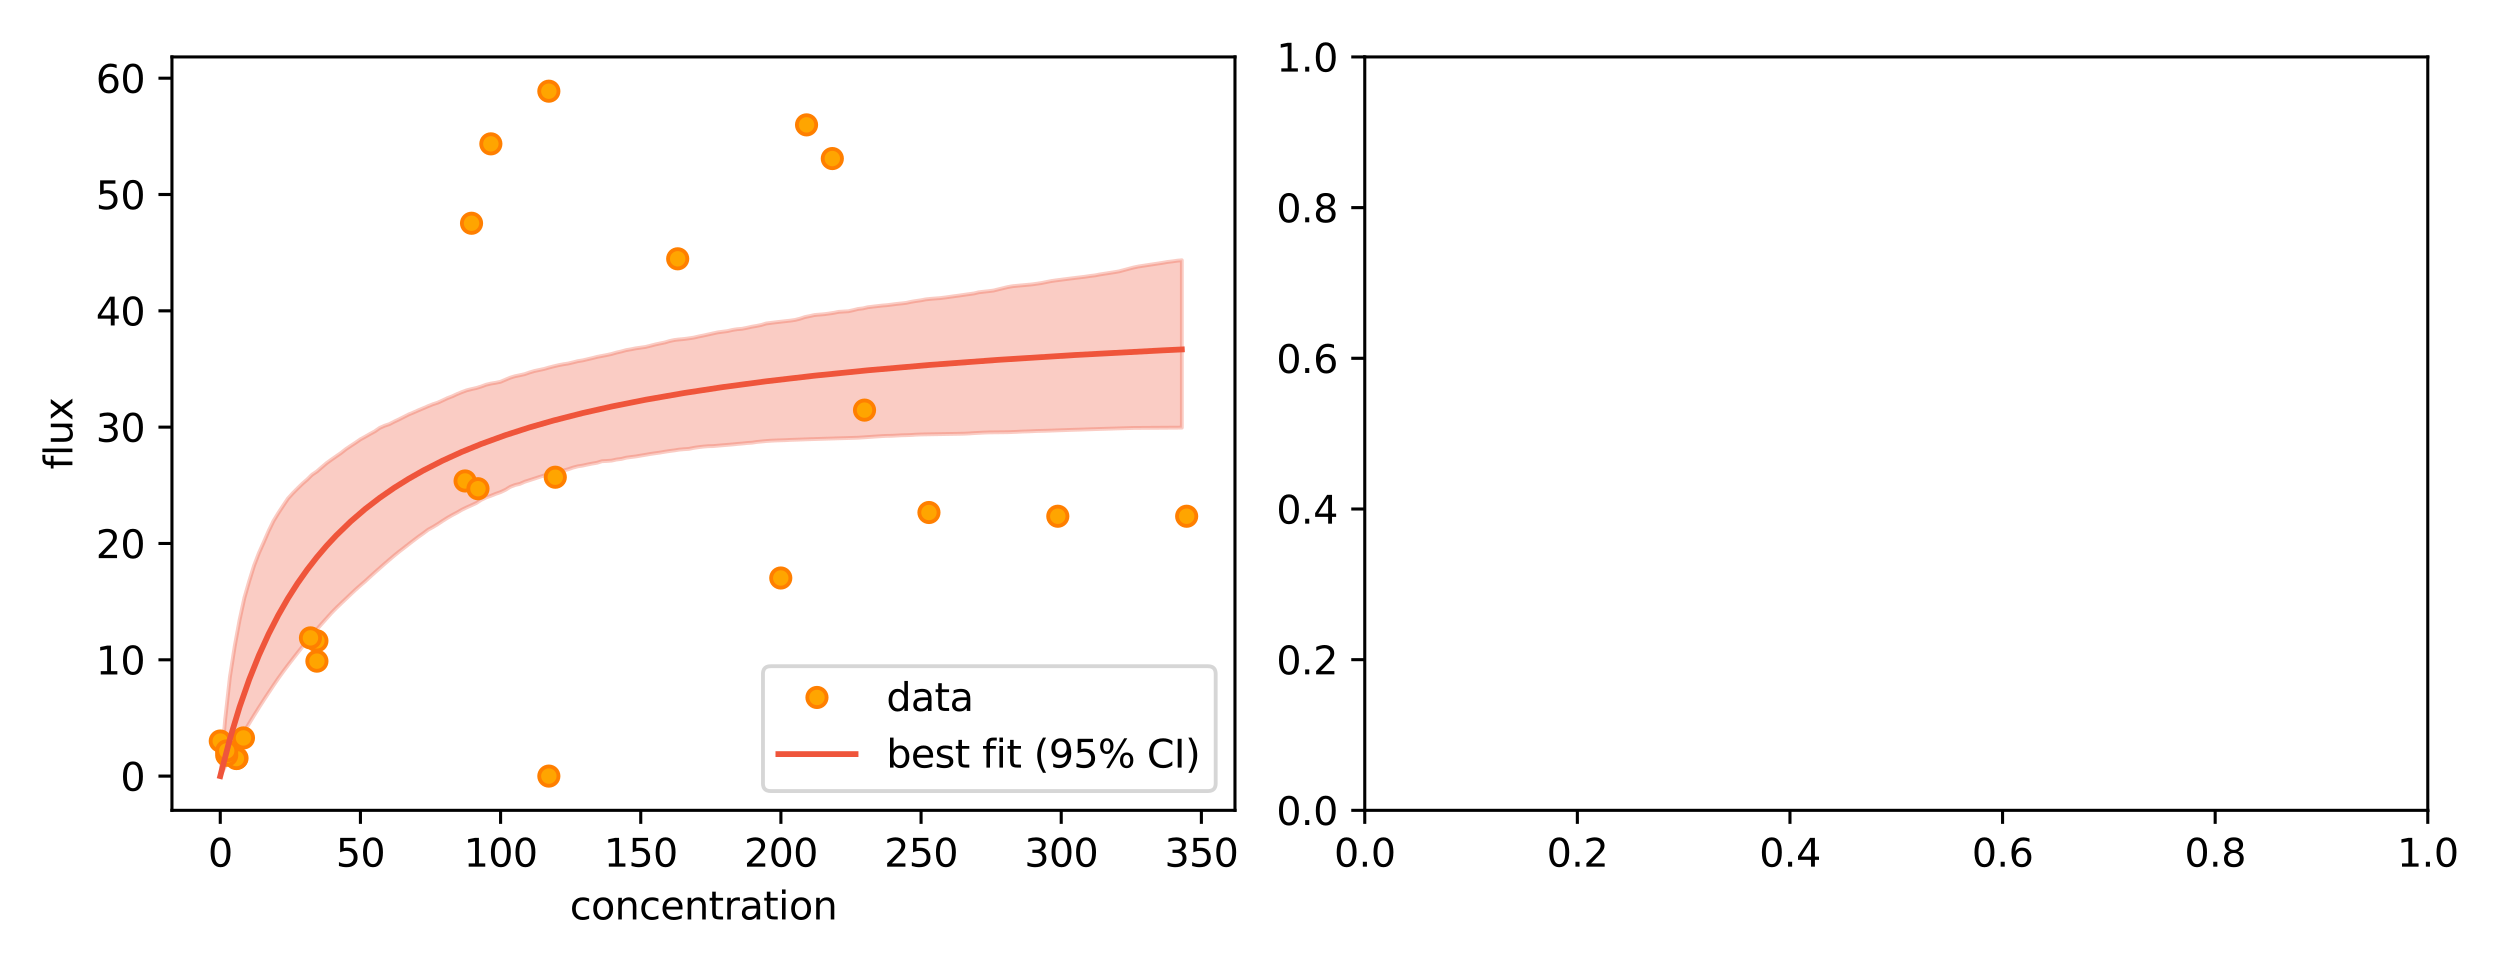 <?xml version="1.0" encoding="utf-8" standalone="no"?>
<!DOCTYPE svg PUBLIC "-//W3C//DTD SVG 1.1//EN"
  "http://www.w3.org/Graphics/SVG/1.1/DTD/svg11.dtd">
<svg xmlns:xlink="http://www.w3.org/1999/xlink" width="648pt" height="252pt" viewBox="0 0 648 252" xmlns="http://www.w3.org/2000/svg" version="1.1">
 <defs>
  <style type="text/css">*{stroke-linejoin: round; stroke-linecap: butt}</style>
 </defs>
 <g id="figure_1">
  <g id="patch_1">
   <path d="M 0 252 
L 648 252 
L 648 0 
L 0 0 
z
" style="fill: #ffffff"/>
  </g>
  <g id="axes_1">
   <g id="patch_2">
    <path d="M 44.57 210.04 
L 320.105 210.04 
L 320.105 14.76 
L 44.57 14.76 
z
" style="fill: #ffffff"/>
   </g>
   <g id="PolyCollection_1">
    <defs>
     <path id="m4a3290b4a7" d="M 57.094 -50.836 
L 57.094 -50.836 
L 58.347 -53.295 
L 59.599 -55.679 
L 60.852 -57.998 
L 62.104 -60.261 
L 63.356 -62.436 
L 64.609 -64.534 
L 65.861 -66.59 
L 67.114 -68.592 
L 68.366 -70.539 
L 69.619 -72.439 
L 70.871 -74.321 
L 72.124 -76.159 
L 73.376 -77.898 
L 74.628 -79.569 
L 75.881 -81.193 
L 77.133 -82.8 
L 78.386 -84.379 
L 79.638 -85.909 
L 80.891 -87.421 
L 82.143 -88.894 
L 83.395 -90.321 
L 84.648 -91.721 
L 85.9 -93.121 
L 87.153 -94.396 
L 88.405 -95.601 
L 89.658 -96.782 
L 90.91 -97.981 
L 92.162 -99.158 
L 93.415 -100.268 
L 94.667 -101.342 
L 95.92 -102.496 
L 97.172 -103.63 
L 98.425 -104.736 
L 99.677 -105.838 
L 100.929 -106.92 
L 102.182 -107.981 
L 103.434 -109.002 
L 104.687 -109.961 
L 105.939 -110.946 
L 107.192 -111.912 
L 108.444 -112.865 
L 109.696 -113.742 
L 110.949 -114.694 
L 112.201 -115.381 
L 113.454 -116.146 
L 114.706 -116.968 
L 115.959 -117.764 
L 117.211 -118.486 
L 118.463 -119.142 
L 119.716 -119.875 
L 120.968 -120.48 
L 122.221 -121.042 
L 123.473 -121.624 
L 124.726 -122.45 
L 125.978 -123.05 
L 127.231 -123.491 
L 128.483 -123.998 
L 129.735 -124.435 
L 130.988 -125.025 
L 132.24 -125.8 
L 133.493 -126.286 
L 134.745 -126.58 
L 135.998 -127.131 
L 137.25 -127.53 
L 138.502 -127.937 
L 139.755 -128.353 
L 141.007 -128.749 
L 142.26 -129.086 
L 143.512 -129.386 
L 144.765 -129.75 
L 146.017 -130.038 
L 147.269 -130.361 
L 148.522 -130.797 
L 149.774 -131.128 
L 151.027 -131.318 
L 152.279 -131.598 
L 153.532 -131.843 
L 154.784 -132.06 
L 156.036 -132.458 
L 157.289 -132.517 
L 158.541 -132.613 
L 159.794 -132.89 
L 161.046 -133.044 
L 162.299 -133.363 
L 163.551 -133.535 
L 164.803 -133.69 
L 166.056 -133.904 
L 167.308 -134.111 
L 168.561 -134.333 
L 169.813 -134.516 
L 171.066 -134.688 
L 172.318 -134.907 
L 173.57 -135.1 
L 174.823 -135.262 
L 176.075 -135.465 
L 177.328 -135.57 
L 178.58 -135.652 
L 179.833 -135.913 
L 181.085 -136.098 
L 182.338 -136.245 
L 183.59 -136.347 
L 184.842 -136.374 
L 186.095 -136.484 
L 187.347 -136.593 
L 188.6 -136.693 
L 189.852 -136.801 
L 191.105 -136.927 
L 192.357 -137.034 
L 193.609 -137.168 
L 194.862 -137.249 
L 196.114 -137.438 
L 197.367 -137.564 
L 198.619 -137.685 
L 199.872 -137.771 
L 201.124 -137.83 
L 202.376 -137.87 
L 203.629 -137.911 
L 204.881 -137.978 
L 206.134 -138.021 
L 207.386 -138.065 
L 208.639 -138.112 
L 209.891 -138.16 
L 211.143 -138.194 
L 212.396 -138.234 
L 213.648 -138.274 
L 214.901 -138.313 
L 216.153 -138.352 
L 217.406 -138.39 
L 218.658 -138.427 
L 219.91 -138.464 
L 221.163 -138.502 
L 222.415 -138.542 
L 223.668 -138.628 
L 224.92 -138.712 
L 226.173 -138.797 
L 227.425 -138.881 
L 228.677 -138.965 
L 229.93 -139.018 
L 231.182 -139.037 
L 232.435 -139.106 
L 233.687 -139.173 
L 234.94 -139.205 
L 236.192 -139.248 
L 237.445 -139.337 
L 238.697 -139.382 
L 239.949 -139.406 
L 241.202 -139.429 
L 242.454 -139.452 
L 243.707 -139.474 
L 244.959 -139.496 
L 246.212 -139.518 
L 247.464 -139.54 
L 248.716 -139.561 
L 249.969 -139.589 
L 251.221 -139.653 
L 252.474 -139.739 
L 253.726 -139.802 
L 254.979 -139.873 
L 256.231 -139.915 
L 257.483 -139.93 
L 258.736 -139.945 
L 259.988 -139.961 
L 261.241 -139.976 
L 262.493 -140.023 
L 263.746 -140.073 
L 264.998 -140.146 
L 266.25 -140.176 
L 267.503 -140.23 
L 268.755 -140.29 
L 270.008 -140.315 
L 271.26 -140.35 
L 272.513 -140.393 
L 273.765 -140.438 
L 275.017 -140.482 
L 276.27 -140.525 
L 277.522 -140.568 
L 278.775 -140.61 
L 280.027 -140.644 
L 281.28 -140.688 
L 282.532 -140.731 
L 283.784 -140.772 
L 285.037 -140.811 
L 286.289 -140.85 
L 287.542 -140.888 
L 288.794 -140.926 
L 290.047 -140.964 
L 291.299 -141.001 
L 292.551 -141.038 
L 293.804 -141.073 
L 295.056 -141.083 
L 296.309 -141.092 
L 297.561 -141.101 
L 298.814 -141.11 
L 300.066 -141.119 
L 301.319 -141.128 
L 302.571 -141.137 
L 303.823 -141.146 
L 305.076 -141.155 
L 306.328 -141.163 
L 306.328 -184.539 
L 306.328 -184.539 
L 305.076 -184.423 
L 303.823 -184.24 
L 302.571 -184.092 
L 301.319 -183.87 
L 300.066 -183.682 
L 298.814 -183.494 
L 297.561 -183.304 
L 296.309 -183.112 
L 295.056 -182.916 
L 293.804 -182.655 
L 292.551 -182.325 
L 291.299 -181.992 
L 290.047 -181.655 
L 288.794 -181.443 
L 287.542 -181.249 
L 286.289 -181.053 
L 285.037 -180.855 
L 283.784 -180.613 
L 282.532 -180.464 
L 281.28 -180.271 
L 280.027 -180.122 
L 278.775 -179.971 
L 277.522 -179.815 
L 276.27 -179.655 
L 275.017 -179.494 
L 273.765 -179.332 
L 272.513 -179.155 
L 271.26 -178.904 
L 270.008 -178.647 
L 268.755 -178.462 
L 267.503 -178.284 
L 266.25 -178.17 
L 264.998 -178.054 
L 263.746 -177.937 
L 262.493 -177.818 
L 261.241 -177.597 
L 259.988 -177.296 
L 258.736 -176.991 
L 257.483 -176.683 
L 256.231 -176.528 
L 254.979 -176.388 
L 253.726 -176.243 
L 252.474 -175.942 
L 251.221 -175.768 
L 249.969 -175.592 
L 248.716 -175.405 
L 247.464 -175.242 
L 246.212 -175.062 
L 244.959 -174.887 
L 243.707 -174.733 
L 242.454 -174.638 
L 241.202 -174.537 
L 239.949 -174.401 
L 238.697 -174.16 
L 237.445 -173.984 
L 236.192 -173.775 
L 234.94 -173.5 
L 233.687 -173.351 
L 232.435 -173.223 
L 231.182 -173.059 
L 229.93 -172.903 
L 228.677 -172.8 
L 227.425 -172.656 
L 226.173 -172.51 
L 224.92 -172.359 
L 223.668 -172.065 
L 222.415 -171.918 
L 221.163 -171.605 
L 219.91 -171.325 
L 218.658 -171.25 
L 217.406 -171.173 
L 216.153 -170.921 
L 214.901 -170.73 
L 213.648 -170.562 
L 212.396 -170.454 
L 211.143 -170.348 
L 209.891 -170.07 
L 208.639 -169.816 
L 207.386 -169.398 
L 206.134 -169.083 
L 204.881 -168.896 
L 203.629 -168.758 
L 202.376 -168.615 
L 201.124 -168.468 
L 199.872 -168.315 
L 198.619 -168.16 
L 197.367 -167.778 
L 196.114 -167.523 
L 194.862 -167.308 
L 193.609 -167.03 
L 192.357 -166.778 
L 191.105 -166.676 
L 189.852 -166.482 
L 188.6 -166.188 
L 187.347 -166.02 
L 186.095 -165.854 
L 184.842 -165.588 
L 183.59 -165.31 
L 182.338 -165.033 
L 181.085 -164.781 
L 179.833 -164.49 
L 178.58 -164.3 
L 177.328 -164.133 
L 176.075 -164.019 
L 174.823 -163.871 
L 173.57 -163.605 
L 172.318 -163.231 
L 171.066 -162.974 
L 169.813 -162.705 
L 168.561 -162.376 
L 167.308 -162.069 
L 166.056 -161.89 
L 164.803 -161.711 
L 163.551 -161.458 
L 162.299 -161.25 
L 161.046 -160.902 
L 159.794 -160.614 
L 158.541 -160.255 
L 157.289 -159.981 
L 156.036 -159.739 
L 154.784 -159.498 
L 153.532 -159.177 
L 152.279 -158.883 
L 151.027 -158.589 
L 149.774 -158.387 
L 148.522 -158.068 
L 147.269 -157.777 
L 146.017 -157.583 
L 144.765 -157.339 
L 143.512 -157.044 
L 142.26 -156.725 
L 141.007 -156.362 
L 139.755 -156.098 
L 138.502 -155.828 
L 137.25 -155.456 
L 135.998 -155.02 
L 134.745 -154.739 
L 133.493 -154.484 
L 132.24 -154.099 
L 130.988 -153.576 
L 129.735 -153.041 
L 128.483 -152.779 
L 127.231 -152.577 
L 125.978 -152.275 
L 124.726 -151.808 
L 123.473 -151.427 
L 122.221 -151.146 
L 120.968 -150.83 
L 119.716 -150.37 
L 118.463 -149.851 
L 117.211 -149.272 
L 115.959 -148.791 
L 114.706 -148.2 
L 113.454 -147.628 
L 112.201 -147.219 
L 110.949 -146.714 
L 109.696 -146.176 
L 108.444 -145.651 
L 107.192 -145.094 
L 105.939 -144.58 
L 104.687 -143.939 
L 103.434 -143.307 
L 102.182 -142.715 
L 100.929 -142.066 
L 99.677 -141.647 
L 98.425 -141.09 
L 97.172 -140.209 
L 95.92 -139.528 
L 94.667 -138.812 
L 93.415 -138.121 
L 92.162 -137.255 
L 90.91 -136.437 
L 89.658 -135.595 
L 88.405 -134.601 
L 87.153 -133.734 
L 85.9 -132.862 
L 84.648 -131.962 
L 83.395 -130.891 
L 82.143 -129.802 
L 80.891 -128.963 
L 79.638 -127.724 
L 78.386 -126.641 
L 77.133 -125.412 
L 75.881 -124.154 
L 74.628 -122.768 
L 73.376 -120.897 
L 72.124 -118.991 
L 70.871 -116.933 
L 69.619 -114.352 
L 68.366 -111.453 
L 67.114 -108.668 
L 65.861 -105.413 
L 64.609 -101.41 
L 63.356 -97.073 
L 62.104 -91.329 
L 60.852 -84.57 
L 59.599 -76.565 
L 58.347 -65.39 
L 57.094 -50.836 
z
" style="stroke: #ef553b; stroke-opacity: 0.3"/>
    </defs>
    <g clip-path="url(#p25cd88b32d)">
     <use xlink:href="#m4a3290b4a7" x="0" y="252" style="fill: #ef553b; fill-opacity: 0.3; stroke: #ef553b; stroke-opacity: 0.3"/>
    </g>
   </g>
   <g id="matplotlib.axis_1">
    <g id="xtick_1">
     <g id="line2d_1">
      <defs>
       <path id="mc9b5060222" d="M 0 0 
L 0 3.5 
" style="stroke: #000000; stroke-width: 0.8"/>
      </defs>
      <g>
       <use xlink:href="#mc9b5060222" x="57.094" y="210.04" style="stroke: #000000; stroke-width: 0.8"/>
      </g>
     </g>
     <g id="text_1">
      <!-- 0 -->
      <g transform="translate(53.913 224.638) scale(0.1 -0.1)">
       <defs>
        <path id="DejaVuSans-30" d="M 2034 4250 
Q 1547 4250 1301 3770 
Q 1056 3291 1056 2328 
Q 1056 1369 1301 889 
Q 1547 409 2034 409 
Q 2525 409 2770 889 
Q 3016 1369 3016 2328 
Q 3016 3291 2770 3770 
Q 2525 4250 2034 4250 
z
M 2034 4750 
Q 2819 4750 3233 4129 
Q 3647 3509 3647 2328 
Q 3647 1150 3233 529 
Q 2819 -91 2034 -91 
Q 1250 -91 836 529 
Q 422 1150 422 2328 
Q 422 3509 836 4129 
Q 1250 4750 2034 4750 
z
" transform="scale(0.016)"/>
       </defs>
       <use xlink:href="#DejaVuSans-30"/>
      </g>
     </g>
    </g>
    <g id="xtick_2">
     <g id="line2d_2">
      <g>
       <use xlink:href="#mc9b5060222" x="93.424" y="210.04" style="stroke: #000000; stroke-width: 0.8"/>
      </g>
     </g>
     <g id="text_2">
      <!-- 50 -->
      <g transform="translate(87.061 224.638) scale(0.1 -0.1)">
       <defs>
        <path id="DejaVuSans-35" d="M 691 4666 
L 3169 4666 
L 3169 4134 
L 1269 4134 
L 1269 2991 
Q 1406 3038 1543 3061 
Q 1681 3084 1819 3084 
Q 2600 3084 3056 2656 
Q 3513 2228 3513 1497 
Q 3513 744 3044 326 
Q 2575 -91 1722 -91 
Q 1428 -91 1123 -41 
Q 819 9 494 109 
L 494 744 
Q 775 591 1075 516 
Q 1375 441 1709 441 
Q 2250 441 2565 725 
Q 2881 1009 2881 1497 
Q 2881 1984 2565 2268 
Q 2250 2553 1709 2553 
Q 1456 2553 1204 2497 
Q 953 2441 691 2322 
L 691 4666 
z
" transform="scale(0.016)"/>
       </defs>
       <use xlink:href="#DejaVuSans-35"/>
       <use xlink:href="#DejaVuSans-30" x="63.623"/>
      </g>
     </g>
    </g>
    <g id="xtick_3">
     <g id="line2d_3">
      <g>
       <use xlink:href="#mc9b5060222" x="129.753" y="210.04" style="stroke: #000000; stroke-width: 0.8"/>
      </g>
     </g>
     <g id="text_3">
      <!-- 100 -->
      <g transform="translate(120.209 224.638) scale(0.1 -0.1)">
       <defs>
        <path id="DejaVuSans-31" d="M 794 531 
L 1825 531 
L 1825 4091 
L 703 3866 
L 703 4441 
L 1819 4666 
L 2450 4666 
L 2450 531 
L 3481 531 
L 3481 0 
L 794 0 
L 794 531 
z
" transform="scale(0.016)"/>
       </defs>
       <use xlink:href="#DejaVuSans-31"/>
       <use xlink:href="#DejaVuSans-30" x="63.623"/>
       <use xlink:href="#DejaVuSans-30" x="127.246"/>
      </g>
     </g>
    </g>
    <g id="xtick_4">
     <g id="line2d_4">
      <g>
       <use xlink:href="#mc9b5060222" x="166.082" y="210.04" style="stroke: #000000; stroke-width: 0.8"/>
      </g>
     </g>
     <g id="text_4">
      <!-- 150 -->
      <g transform="translate(156.538 224.638) scale(0.1 -0.1)">
       <use xlink:href="#DejaVuSans-31"/>
       <use xlink:href="#DejaVuSans-35" x="63.623"/>
       <use xlink:href="#DejaVuSans-30" x="127.246"/>
      </g>
     </g>
    </g>
    <g id="xtick_5">
     <g id="line2d_5">
      <g>
       <use xlink:href="#mc9b5060222" x="202.411" y="210.04" style="stroke: #000000; stroke-width: 0.8"/>
      </g>
     </g>
     <g id="text_5">
      <!-- 200 -->
      <g transform="translate(192.868 224.638) scale(0.1 -0.1)">
       <defs>
        <path id="DejaVuSans-32" d="M 1228 531 
L 3431 531 
L 3431 0 
L 469 0 
L 469 531 
Q 828 903 1448 1529 
Q 2069 2156 2228 2338 
Q 2531 2678 2651 2914 
Q 2772 3150 2772 3378 
Q 2772 3750 2511 3984 
Q 2250 4219 1831 4219 
Q 1534 4219 1204 4116 
Q 875 4013 500 3803 
L 500 4441 
Q 881 4594 1212 4672 
Q 1544 4750 1819 4750 
Q 2544 4750 2975 4387 
Q 3406 4025 3406 3419 
Q 3406 3131 3298 2873 
Q 3191 2616 2906 2266 
Q 2828 2175 2409 1742 
Q 1991 1309 1228 531 
z
" transform="scale(0.016)"/>
       </defs>
       <use xlink:href="#DejaVuSans-32"/>
       <use xlink:href="#DejaVuSans-30" x="63.623"/>
       <use xlink:href="#DejaVuSans-30" x="127.246"/>
      </g>
     </g>
    </g>
    <g id="xtick_6">
     <g id="line2d_6">
      <g>
       <use xlink:href="#mc9b5060222" x="238.741" y="210.04" style="stroke: #000000; stroke-width: 0.8"/>
      </g>
     </g>
     <g id="text_6">
      <!-- 250 -->
      <g transform="translate(229.197 224.638) scale(0.1 -0.1)">
       <use xlink:href="#DejaVuSans-32"/>
       <use xlink:href="#DejaVuSans-35" x="63.623"/>
       <use xlink:href="#DejaVuSans-30" x="127.246"/>
      </g>
     </g>
    </g>
    <g id="xtick_7">
     <g id="line2d_7">
      <g>
       <use xlink:href="#mc9b5060222" x="275.07" y="210.04" style="stroke: #000000; stroke-width: 0.8"/>
      </g>
     </g>
     <g id="text_7">
      <!-- 300 -->
      <g transform="translate(265.526 224.638) scale(0.1 -0.1)">
       <defs>
        <path id="DejaVuSans-33" d="M 2597 2516 
Q 3050 2419 3304 2112 
Q 3559 1806 3559 1356 
Q 3559 666 3084 287 
Q 2609 -91 1734 -91 
Q 1441 -91 1130 -33 
Q 819 25 488 141 
L 488 750 
Q 750 597 1062 519 
Q 1375 441 1716 441 
Q 2309 441 2620 675 
Q 2931 909 2931 1356 
Q 2931 1769 2642 2001 
Q 2353 2234 1838 2234 
L 1294 2234 
L 1294 2753 
L 1863 2753 
Q 2328 2753 2575 2939 
Q 2822 3125 2822 3475 
Q 2822 3834 2567 4026 
Q 2313 4219 1838 4219 
Q 1578 4219 1281 4162 
Q 984 4106 628 3988 
L 628 4550 
Q 988 4650 1302 4700 
Q 1616 4750 1894 4750 
Q 2613 4750 3031 4423 
Q 3450 4097 3450 3541 
Q 3450 3153 3228 2886 
Q 3006 2619 2597 2516 
z
" transform="scale(0.016)"/>
       </defs>
       <use xlink:href="#DejaVuSans-33"/>
       <use xlink:href="#DejaVuSans-30" x="63.623"/>
       <use xlink:href="#DejaVuSans-30" x="127.246"/>
      </g>
     </g>
    </g>
    <g id="xtick_8">
     <g id="line2d_8">
      <g>
       <use xlink:href="#mc9b5060222" x="311.399" y="210.04" style="stroke: #000000; stroke-width: 0.8"/>
      </g>
     </g>
     <g id="text_8">
      <!-- 350 -->
      <g transform="translate(301.855 224.638) scale(0.1 -0.1)">
       <use xlink:href="#DejaVuSans-33"/>
       <use xlink:href="#DejaVuSans-35" x="63.623"/>
       <use xlink:href="#DejaVuSans-30" x="127.246"/>
      </g>
     </g>
    </g>
    <g id="text_9">
     <!-- concentration -->
     <g transform="translate(147.709 238.317) scale(0.1 -0.1)">
      <defs>
       <path id="DejaVuSans-63" d="M 3122 3366 
L 3122 2828 
Q 2878 2963 2633 3030 
Q 2388 3097 2138 3097 
Q 1578 3097 1268 2742 
Q 959 2388 959 1747 
Q 959 1106 1268 751 
Q 1578 397 2138 397 
Q 2388 397 2633 464 
Q 2878 531 3122 666 
L 3122 134 
Q 2881 22 2623 -34 
Q 2366 -91 2075 -91 
Q 1284 -91 818 406 
Q 353 903 353 1747 
Q 353 2603 823 3093 
Q 1294 3584 2113 3584 
Q 2378 3584 2631 3529 
Q 2884 3475 3122 3366 
z
" transform="scale(0.016)"/>
       <path id="DejaVuSans-6f" d="M 1959 3097 
Q 1497 3097 1228 2736 
Q 959 2375 959 1747 
Q 959 1119 1226 758 
Q 1494 397 1959 397 
Q 2419 397 2687 759 
Q 2956 1122 2956 1747 
Q 2956 2369 2687 2733 
Q 2419 3097 1959 3097 
z
M 1959 3584 
Q 2709 3584 3137 3096 
Q 3566 2609 3566 1747 
Q 3566 888 3137 398 
Q 2709 -91 1959 -91 
Q 1206 -91 779 398 
Q 353 888 353 1747 
Q 353 2609 779 3096 
Q 1206 3584 1959 3584 
z
" transform="scale(0.016)"/>
       <path id="DejaVuSans-6e" d="M 3513 2113 
L 3513 0 
L 2938 0 
L 2938 2094 
Q 2938 2591 2744 2837 
Q 2550 3084 2163 3084 
Q 1697 3084 1428 2787 
Q 1159 2491 1159 1978 
L 1159 0 
L 581 0 
L 581 3500 
L 1159 3500 
L 1159 2956 
Q 1366 3272 1645 3428 
Q 1925 3584 2291 3584 
Q 2894 3584 3203 3211 
Q 3513 2838 3513 2113 
z
" transform="scale(0.016)"/>
       <path id="DejaVuSans-65" d="M 3597 1894 
L 3597 1613 
L 953 1613 
Q 991 1019 1311 708 
Q 1631 397 2203 397 
Q 2534 397 2845 478 
Q 3156 559 3463 722 
L 3463 178 
Q 3153 47 2828 -22 
Q 2503 -91 2169 -91 
Q 1331 -91 842 396 
Q 353 884 353 1716 
Q 353 2575 817 3079 
Q 1281 3584 2069 3584 
Q 2775 3584 3186 3129 
Q 3597 2675 3597 1894 
z
M 3022 2063 
Q 3016 2534 2758 2815 
Q 2500 3097 2075 3097 
Q 1594 3097 1305 2825 
Q 1016 2553 972 2059 
L 3022 2063 
z
" transform="scale(0.016)"/>
       <path id="DejaVuSans-74" d="M 1172 4494 
L 1172 3500 
L 2356 3500 
L 2356 3053 
L 1172 3053 
L 1172 1153 
Q 1172 725 1289 603 
Q 1406 481 1766 481 
L 2356 481 
L 2356 0 
L 1766 0 
Q 1100 0 847 248 
Q 594 497 594 1153 
L 594 3053 
L 172 3053 
L 172 3500 
L 594 3500 
L 594 4494 
L 1172 4494 
z
" transform="scale(0.016)"/>
       <path id="DejaVuSans-72" d="M 2631 2963 
Q 2534 3019 2420 3045 
Q 2306 3072 2169 3072 
Q 1681 3072 1420 2755 
Q 1159 2438 1159 1844 
L 1159 0 
L 581 0 
L 581 3500 
L 1159 3500 
L 1159 2956 
Q 1341 3275 1631 3429 
Q 1922 3584 2338 3584 
Q 2397 3584 2469 3576 
Q 2541 3569 2628 3553 
L 2631 2963 
z
" transform="scale(0.016)"/>
       <path id="DejaVuSans-61" d="M 2194 1759 
Q 1497 1759 1228 1600 
Q 959 1441 959 1056 
Q 959 750 1161 570 
Q 1363 391 1709 391 
Q 2188 391 2477 730 
Q 2766 1069 2766 1631 
L 2766 1759 
L 2194 1759 
z
M 3341 1997 
L 3341 0 
L 2766 0 
L 2766 531 
Q 2569 213 2275 61 
Q 1981 -91 1556 -91 
Q 1019 -91 701 211 
Q 384 513 384 1019 
Q 384 1609 779 1909 
Q 1175 2209 1959 2209 
L 2766 2209 
L 2766 2266 
Q 2766 2663 2505 2880 
Q 2244 3097 1772 3097 
Q 1472 3097 1187 3025 
Q 903 2953 641 2809 
L 641 3341 
Q 956 3463 1253 3523 
Q 1550 3584 1831 3584 
Q 2591 3584 2966 3190 
Q 3341 2797 3341 1997 
z
" transform="scale(0.016)"/>
       <path id="DejaVuSans-69" d="M 603 3500 
L 1178 3500 
L 1178 0 
L 603 0 
L 603 3500 
z
M 603 4863 
L 1178 4863 
L 1178 4134 
L 603 4134 
L 603 4863 
z
" transform="scale(0.016)"/>
      </defs>
      <use xlink:href="#DejaVuSans-63"/>
      <use xlink:href="#DejaVuSans-6f" x="54.98"/>
      <use xlink:href="#DejaVuSans-6e" x="116.162"/>
      <use xlink:href="#DejaVuSans-63" x="179.541"/>
      <use xlink:href="#DejaVuSans-65" x="234.521"/>
      <use xlink:href="#DejaVuSans-6e" x="296.045"/>
      <use xlink:href="#DejaVuSans-74" x="359.424"/>
      <use xlink:href="#DejaVuSans-72" x="398.633"/>
      <use xlink:href="#DejaVuSans-61" x="439.746"/>
      <use xlink:href="#DejaVuSans-74" x="501.025"/>
      <use xlink:href="#DejaVuSans-69" x="540.234"/>
      <use xlink:href="#DejaVuSans-6f" x="568.018"/>
      <use xlink:href="#DejaVuSans-6e" x="629.199"/>
     </g>
    </g>
   </g>
   <g id="matplotlib.axis_2">
    <g id="ytick_1">
     <g id="line2d_9">
      <defs>
       <path id="me7edf70ada" d="M 0 0 
L -3.5 0 
" style="stroke: #000000; stroke-width: 0.8"/>
      </defs>
      <g>
       <use xlink:href="#me7edf70ada" x="44.57" y="201.164" style="stroke: #000000; stroke-width: 0.8"/>
      </g>
     </g>
     <g id="text_10">
      <!-- 0 -->
      <g transform="translate(31.207 204.963) scale(0.1 -0.1)">
       <use xlink:href="#DejaVuSans-30"/>
      </g>
     </g>
    </g>
    <g id="ytick_2">
     <g id="line2d_10">
      <g>
       <use xlink:href="#me7edf70ada" x="44.57" y="171.014" style="stroke: #000000; stroke-width: 0.8"/>
      </g>
     </g>
     <g id="text_11">
      <!-- 10 -->
      <g transform="translate(24.845 174.813) scale(0.1 -0.1)">
       <use xlink:href="#DejaVuSans-31"/>
       <use xlink:href="#DejaVuSans-30" x="63.623"/>
      </g>
     </g>
    </g>
    <g id="ytick_3">
     <g id="line2d_11">
      <g>
       <use xlink:href="#me7edf70ada" x="44.57" y="140.865" style="stroke: #000000; stroke-width: 0.8"/>
      </g>
     </g>
     <g id="text_12">
      <!-- 20 -->
      <g transform="translate(24.845 144.664) scale(0.1 -0.1)">
       <use xlink:href="#DejaVuSans-32"/>
       <use xlink:href="#DejaVuSans-30" x="63.623"/>
      </g>
     </g>
    </g>
    <g id="ytick_4">
     <g id="line2d_12">
      <g>
       <use xlink:href="#me7edf70ada" x="44.57" y="110.715" style="stroke: #000000; stroke-width: 0.8"/>
      </g>
     </g>
     <g id="text_13">
      <!-- 30 -->
      <g transform="translate(24.845 114.514) scale(0.1 -0.1)">
       <use xlink:href="#DejaVuSans-33"/>
       <use xlink:href="#DejaVuSans-30" x="63.623"/>
      </g>
     </g>
    </g>
    <g id="ytick_5">
     <g id="line2d_13">
      <g>
       <use xlink:href="#me7edf70ada" x="44.57" y="80.566" style="stroke: #000000; stroke-width: 0.8"/>
      </g>
     </g>
     <g id="text_14">
      <!-- 40 -->
      <g transform="translate(24.845 84.365) scale(0.1 -0.1)">
       <defs>
        <path id="DejaVuSans-34" d="M 2419 4116 
L 825 1625 
L 2419 1625 
L 2419 4116 
z
M 2253 4666 
L 3047 4666 
L 3047 1625 
L 3713 1625 
L 3713 1100 
L 3047 1100 
L 3047 0 
L 2419 0 
L 2419 1100 
L 313 1100 
L 313 1709 
L 2253 4666 
z
" transform="scale(0.016)"/>
       </defs>
       <use xlink:href="#DejaVuSans-34"/>
       <use xlink:href="#DejaVuSans-30" x="63.623"/>
      </g>
     </g>
    </g>
    <g id="ytick_6">
     <g id="line2d_14">
      <g>
       <use xlink:href="#me7edf70ada" x="44.57" y="50.416" style="stroke: #000000; stroke-width: 0.8"/>
      </g>
     </g>
     <g id="text_15">
      <!-- 50 -->
      <g transform="translate(24.845 54.216) scale(0.1 -0.1)">
       <use xlink:href="#DejaVuSans-35"/>
       <use xlink:href="#DejaVuSans-30" x="63.623"/>
      </g>
     </g>
    </g>
    <g id="ytick_7">
     <g id="line2d_15">
      <g>
       <use xlink:href="#me7edf70ada" x="44.57" y="20.267" style="stroke: #000000; stroke-width: 0.8"/>
      </g>
     </g>
     <g id="text_16">
      <!-- 60 -->
      <g transform="translate(24.845 24.066) scale(0.1 -0.1)">
       <defs>
        <path id="DejaVuSans-36" d="M 2113 2584 
Q 1688 2584 1439 2293 
Q 1191 2003 1191 1497 
Q 1191 994 1439 701 
Q 1688 409 2113 409 
Q 2538 409 2786 701 
Q 3034 994 3034 1497 
Q 3034 2003 2786 2293 
Q 2538 2584 2113 2584 
z
M 3366 4563 
L 3366 3988 
Q 3128 4100 2886 4159 
Q 2644 4219 2406 4219 
Q 1781 4219 1451 3797 
Q 1122 3375 1075 2522 
Q 1259 2794 1537 2939 
Q 1816 3084 2150 3084 
Q 2853 3084 3261 2657 
Q 3669 2231 3669 1497 
Q 3669 778 3244 343 
Q 2819 -91 2113 -91 
Q 1303 -91 875 529 
Q 447 1150 447 2328 
Q 447 3434 972 4092 
Q 1497 4750 2381 4750 
Q 2619 4750 2861 4703 
Q 3103 4656 3366 4563 
z
" transform="scale(0.016)"/>
       </defs>
       <use xlink:href="#DejaVuSans-36"/>
       <use xlink:href="#DejaVuSans-30" x="63.623"/>
      </g>
     </g>
    </g>
    <g id="text_17">
     <!-- flux -->
     <g transform="translate(18.765 121.677) rotate(-90) scale(0.1 -0.1)">
      <defs>
       <path id="DejaVuSans-66" d="M 2375 4863 
L 2375 4384 
L 1825 4384 
Q 1516 4384 1395 4259 
Q 1275 4134 1275 3809 
L 1275 3500 
L 2222 3500 
L 2222 3053 
L 1275 3053 
L 1275 0 
L 697 0 
L 697 3053 
L 147 3053 
L 147 3500 
L 697 3500 
L 697 3744 
Q 697 4328 969 4595 
Q 1241 4863 1831 4863 
L 2375 4863 
z
" transform="scale(0.016)"/>
       <path id="DejaVuSans-6c" d="M 603 4863 
L 1178 4863 
L 1178 0 
L 603 0 
L 603 4863 
z
" transform="scale(0.016)"/>
       <path id="DejaVuSans-75" d="M 544 1381 
L 544 3500 
L 1119 3500 
L 1119 1403 
Q 1119 906 1312 657 
Q 1506 409 1894 409 
Q 2359 409 2629 706 
Q 2900 1003 2900 1516 
L 2900 3500 
L 3475 3500 
L 3475 0 
L 2900 0 
L 2900 538 
Q 2691 219 2414 64 
Q 2138 -91 1772 -91 
Q 1169 -91 856 284 
Q 544 659 544 1381 
z
M 1991 3584 
L 1991 3584 
z
" transform="scale(0.016)"/>
       <path id="DejaVuSans-78" d="M 3513 3500 
L 2247 1797 
L 3578 0 
L 2900 0 
L 1881 1375 
L 863 0 
L 184 0 
L 1544 1831 
L 300 3500 
L 978 3500 
L 1906 2253 
L 2834 3500 
L 3513 3500 
z
" transform="scale(0.016)"/>
      </defs>
      <use xlink:href="#DejaVuSans-66"/>
      <use xlink:href="#DejaVuSans-6c" x="35.205"/>
      <use xlink:href="#DejaVuSans-75" x="62.988"/>
      <use xlink:href="#DejaVuSans-78" x="126.367"/>
     </g>
    </g>
   </g>
   <g id="line2d_16">
    <defs>
     <path id="m31a806b9e0" d="M 0 2.5 
C 0.663 2.5 1.299 2.237 1.768 1.768 
C 2.237 1.299 2.5 0.663 2.5 0 
C 2.5 -0.663 2.237 -1.299 1.768 -1.768 
C 1.299 -2.237 0.663 -2.5 0 -2.5 
C -0.663 -2.5 -1.299 -2.237 -1.768 -1.768 
C -2.237 -1.299 -2.5 -0.663 -2.5 0 
C -2.5 0.663 -2.237 1.299 -1.768 1.768 
C -1.299 2.237 -0.663 2.5 0 2.5 
z
" style="stroke: #ff7f00"/>
    </defs>
    <g clip-path="url(#p25cd88b32d)">
     <use xlink:href="#m31a806b9e0" x="63.106" y="191.269" style="fill: #ffa500; stroke: #ff7f00"/>
     <use xlink:href="#m31a806b9e0" x="61.436" y="196.507" style="fill: #ffa500; stroke: #ff7f00"/>
     <use xlink:href="#m31a806b9e0" x="61.269" y="196.618" style="fill: #ffa500; stroke: #ff7f00"/>
     <use xlink:href="#m31a806b9e0" x="82.143" y="171.368" style="fill: #ffa500; stroke: #ff7f00"/>
     <use xlink:href="#m31a806b9e0" x="82.143" y="166.102" style="fill: #ffa500; stroke: #ff7f00"/>
     <use xlink:href="#m31a806b9e0" x="80.473" y="165.339" style="fill: #ffa500; stroke: #ff7f00"/>
     <use xlink:href="#m31a806b9e0" x="143.93" y="123.695" style="fill: #ffa500; stroke: #ff7f00"/>
     <use xlink:href="#m31a806b9e0" x="120.551" y="124.665" style="fill: #ffa500; stroke: #ff7f00"/>
     <use xlink:href="#m31a806b9e0" x="123.891" y="126.674" style="fill: #ffa500; stroke: #ff7f00"/>
     <use xlink:href="#m31a806b9e0" x="175.658" y="67.083" style="fill: #ffa500; stroke: #ff7f00"/>
     <use xlink:href="#m31a806b9e0" x="122.221" y="57.867" style="fill: #ffa500; stroke: #ff7f00"/>
     <use xlink:href="#m31a806b9e0" x="127.231" y="37.287" style="fill: #ffa500; stroke: #ff7f00"/>
     <use xlink:href="#m31a806b9e0" x="202.376" y="149.818" style="fill: #ffa500; stroke: #ff7f00"/>
     <use xlink:href="#m31a806b9e0" x="142.26" y="201.164" style="fill: #ffa500; stroke: #ff7f00"/>
     <use xlink:href="#m31a806b9e0" x="224.085" y="106.302" style="fill: #ffa500; stroke: #ff7f00"/>
     <use xlink:href="#m31a806b9e0" x="307.581" y="133.811" style="fill: #ffa500; stroke: #ff7f00"/>
     <use xlink:href="#m31a806b9e0" x="240.784" y="132.841" style="fill: #ffa500; stroke: #ff7f00"/>
     <use xlink:href="#m31a806b9e0" x="274.183" y="133.811" style="fill: #ffa500; stroke: #ff7f00"/>
     <use xlink:href="#m31a806b9e0" x="58.764" y="195.766" style="fill: #ffa500; stroke: #ff7f00"/>
     <use xlink:href="#m31a806b9e0" x="57.094" y="192.072" style="fill: #ffa500; stroke: #ff7f00"/>
     <use xlink:href="#m31a806b9e0" x="58.764" y="194.629" style="fill: #ffa500; stroke: #ff7f00"/>
     <use xlink:href="#m31a806b9e0" x="215.736" y="41.098" style="fill: #ffa500; stroke: #ff7f00"/>
     <use xlink:href="#m31a806b9e0" x="142.26" y="23.636" style="fill: #ffa500; stroke: #ff7f00"/>
     <use xlink:href="#m31a806b9e0" x="209.056" y="32.367" style="fill: #ffa500; stroke: #ff7f00"/>
    </g>
   </g>
   <g id="line2d_17">
    <path d="M 57.094 201.164 
L 59.599 191.498 
L 62.104 183.233 
L 64.609 176.085 
L 67.114 169.842 
L 69.619 164.343 
L 72.124 159.461 
L 74.628 155.099 
L 77.133 151.177 
L 79.638 147.633 
L 82.143 144.414 
L 84.648 141.477 
L 87.153 138.787 
L 90.91 135.151 
L 94.667 131.922 
L 98.425 129.035 
L 102.182 126.439 
L 105.939 124.092 
L 109.696 121.959 
L 114.706 119.402 
L 119.716 117.122 
L 124.726 115.078 
L 130.988 112.801 
L 137.25 110.784 
L 143.512 108.984 
L 151.027 107.066 
L 158.541 105.368 
L 167.308 103.617 
L 177.328 101.868 
L 187.347 100.338 
L 198.619 98.831 
L 211.143 97.373 
L 224.92 95.983 
L 241.202 94.572 
L 258.736 93.274 
L 278.775 92.013 
L 301.319 90.815 
L 306.328 90.575 
L 306.328 90.575 
" clip-path="url(#p25cd88b32d)" style="fill: none; stroke: #ef553b; stroke-width: 1.5; stroke-linecap: square"/>
   </g>
   <g id="patch_3">
    <path d="M 44.57 210.04 
L 44.57 14.76 
" style="fill: none; stroke: #000000; stroke-width: 0.8; stroke-linejoin: miter; stroke-linecap: square"/>
   </g>
   <g id="patch_4">
    <path d="M 320.105 210.04 
L 320.105 14.76 
" style="fill: none; stroke: #000000; stroke-width: 0.8; stroke-linejoin: miter; stroke-linecap: square"/>
   </g>
   <g id="patch_5">
    <path d="M 44.57 210.04 
L 320.105 210.04 
" style="fill: none; stroke: #000000; stroke-width: 0.8; stroke-linejoin: miter; stroke-linecap: square"/>
   </g>
   <g id="patch_6">
    <path d="M 44.57 14.76 
L 320.105 14.76 
" style="fill: none; stroke: #000000; stroke-width: 0.8; stroke-linejoin: miter; stroke-linecap: square"/>
   </g>
   <g id="legend_1">
    <g id="patch_7">
     <path d="M 199.758 205.04 
L 313.105 205.04 
Q 315.105 205.04 315.105 203.04 
L 315.105 174.684 
Q 315.105 172.684 313.105 172.684 
L 199.758 172.684 
Q 197.758 172.684 197.758 174.684 
L 197.758 203.04 
Q 197.758 205.04 199.758 205.04 
z
" style="fill: #ffffff; opacity: 0.8; stroke: #cccccc; stroke-linejoin: miter"/>
    </g>
    <g id="line2d_18">
     <g>
      <use xlink:href="#m31a806b9e0" x="211.758" y="180.782" style="fill: #ffa500; stroke: #ff7f00"/>
     </g>
    </g>
    <g id="text_18">
     <!-- data -->
     <g transform="translate(229.758 184.282) scale(0.1 -0.1)">
      <defs>
       <path id="DejaVuSans-64" d="M 2906 2969 
L 2906 4863 
L 3481 4863 
L 3481 0 
L 2906 0 
L 2906 525 
Q 2725 213 2448 61 
Q 2172 -91 1784 -91 
Q 1150 -91 751 415 
Q 353 922 353 1747 
Q 353 2572 751 3078 
Q 1150 3584 1784 3584 
Q 2172 3584 2448 3432 
Q 2725 3281 2906 2969 
z
M 947 1747 
Q 947 1113 1208 752 
Q 1469 391 1925 391 
Q 2381 391 2643 752 
Q 2906 1113 2906 1747 
Q 2906 2381 2643 2742 
Q 2381 3103 1925 3103 
Q 1469 3103 1208 2742 
Q 947 2381 947 1747 
z
" transform="scale(0.016)"/>
      </defs>
      <use xlink:href="#DejaVuSans-64"/>
      <use xlink:href="#DejaVuSans-61" x="63.477"/>
      <use xlink:href="#DejaVuSans-74" x="124.756"/>
      <use xlink:href="#DejaVuSans-61" x="163.965"/>
     </g>
    </g>
    <g id="line2d_19">
     <path d="M 201.758 195.46 
L 211.758 195.46 
L 221.758 195.46 
" style="fill: none; stroke: #ef553b; stroke-width: 1.5; stroke-linecap: square"/>
    </g>
    <g id="text_19">
     <!-- best fit (95% CI) -->
     <g transform="translate(229.758 198.96) scale(0.1 -0.1)">
      <defs>
       <path id="DejaVuSans-62" d="M 3116 1747 
Q 3116 2381 2855 2742 
Q 2594 3103 2138 3103 
Q 1681 3103 1420 2742 
Q 1159 2381 1159 1747 
Q 1159 1113 1420 752 
Q 1681 391 2138 391 
Q 2594 391 2855 752 
Q 3116 1113 3116 1747 
z
M 1159 2969 
Q 1341 3281 1617 3432 
Q 1894 3584 2278 3584 
Q 2916 3584 3314 3078 
Q 3713 2572 3713 1747 
Q 3713 922 3314 415 
Q 2916 -91 2278 -91 
Q 1894 -91 1617 61 
Q 1341 213 1159 525 
L 1159 0 
L 581 0 
L 581 4863 
L 1159 4863 
L 1159 2969 
z
" transform="scale(0.016)"/>
       <path id="DejaVuSans-73" d="M 2834 3397 
L 2834 2853 
Q 2591 2978 2328 3040 
Q 2066 3103 1784 3103 
Q 1356 3103 1142 2972 
Q 928 2841 928 2578 
Q 928 2378 1081 2264 
Q 1234 2150 1697 2047 
L 1894 2003 
Q 2506 1872 2764 1633 
Q 3022 1394 3022 966 
Q 3022 478 2636 193 
Q 2250 -91 1575 -91 
Q 1294 -91 989 -36 
Q 684 19 347 128 
L 347 722 
Q 666 556 975 473 
Q 1284 391 1588 391 
Q 1994 391 2212 530 
Q 2431 669 2431 922 
Q 2431 1156 2273 1281 
Q 2116 1406 1581 1522 
L 1381 1569 
Q 847 1681 609 1914 
Q 372 2147 372 2553 
Q 372 3047 722 3315 
Q 1072 3584 1716 3584 
Q 2034 3584 2315 3537 
Q 2597 3491 2834 3397 
z
" transform="scale(0.016)"/>
       <path id="DejaVuSans-20" transform="scale(0.016)"/>
       <path id="DejaVuSans-28" d="M 1984 4856 
Q 1566 4138 1362 3434 
Q 1159 2731 1159 2009 
Q 1159 1288 1364 580 
Q 1569 -128 1984 -844 
L 1484 -844 
Q 1016 -109 783 600 
Q 550 1309 550 2009 
Q 550 2706 781 3412 
Q 1013 4119 1484 4856 
L 1984 4856 
z
" transform="scale(0.016)"/>
       <path id="DejaVuSans-39" d="M 703 97 
L 703 672 
Q 941 559 1184 500 
Q 1428 441 1663 441 
Q 2288 441 2617 861 
Q 2947 1281 2994 2138 
Q 2813 1869 2534 1725 
Q 2256 1581 1919 1581 
Q 1219 1581 811 2004 
Q 403 2428 403 3163 
Q 403 3881 828 4315 
Q 1253 4750 1959 4750 
Q 2769 4750 3195 4129 
Q 3622 3509 3622 2328 
Q 3622 1225 3098 567 
Q 2575 -91 1691 -91 
Q 1453 -91 1209 -44 
Q 966 3 703 97 
z
M 1959 2075 
Q 2384 2075 2632 2365 
Q 2881 2656 2881 3163 
Q 2881 3666 2632 3958 
Q 2384 4250 1959 4250 
Q 1534 4250 1286 3958 
Q 1038 3666 1038 3163 
Q 1038 2656 1286 2365 
Q 1534 2075 1959 2075 
z
" transform="scale(0.016)"/>
       <path id="DejaVuSans-25" d="M 4653 2053 
Q 4381 2053 4226 1822 
Q 4072 1591 4072 1178 
Q 4072 772 4226 539 
Q 4381 306 4653 306 
Q 4919 306 5073 539 
Q 5228 772 5228 1178 
Q 5228 1588 5073 1820 
Q 4919 2053 4653 2053 
z
M 4653 2450 
Q 5147 2450 5437 2106 
Q 5728 1763 5728 1178 
Q 5728 594 5436 251 
Q 5144 -91 4653 -91 
Q 4153 -91 3862 251 
Q 3572 594 3572 1178 
Q 3572 1766 3864 2108 
Q 4156 2450 4653 2450 
z
M 1428 4353 
Q 1159 4353 1004 4120 
Q 850 3888 850 3481 
Q 850 3069 1003 2837 
Q 1156 2606 1428 2606 
Q 1700 2606 1854 2837 
Q 2009 3069 2009 3481 
Q 2009 3884 1853 4118 
Q 1697 4353 1428 4353 
z
M 4250 4750 
L 4750 4750 
L 1831 -91 
L 1331 -91 
L 4250 4750 
z
M 1428 4750 
Q 1922 4750 2215 4408 
Q 2509 4066 2509 3481 
Q 2509 2891 2217 2550 
Q 1925 2209 1428 2209 
Q 931 2209 642 2551 
Q 353 2894 353 3481 
Q 353 4063 643 4406 
Q 934 4750 1428 4750 
z
" transform="scale(0.016)"/>
       <path id="DejaVuSans-43" d="M 4122 4306 
L 4122 3641 
Q 3803 3938 3442 4084 
Q 3081 4231 2675 4231 
Q 1875 4231 1450 3742 
Q 1025 3253 1025 2328 
Q 1025 1406 1450 917 
Q 1875 428 2675 428 
Q 3081 428 3442 575 
Q 3803 722 4122 1019 
L 4122 359 
Q 3791 134 3420 21 
Q 3050 -91 2638 -91 
Q 1578 -91 968 557 
Q 359 1206 359 2328 
Q 359 3453 968 4101 
Q 1578 4750 2638 4750 
Q 3056 4750 3426 4639 
Q 3797 4528 4122 4306 
z
" transform="scale(0.016)"/>
       <path id="DejaVuSans-49" d="M 628 4666 
L 1259 4666 
L 1259 0 
L 628 0 
L 628 4666 
z
" transform="scale(0.016)"/>
       <path id="DejaVuSans-29" d="M 513 4856 
L 1013 4856 
Q 1481 4119 1714 3412 
Q 1947 2706 1947 2009 
Q 1947 1309 1714 600 
Q 1481 -109 1013 -844 
L 513 -844 
Q 928 -128 1133 580 
Q 1338 1288 1338 2009 
Q 1338 2731 1133 3434 
Q 928 4138 513 4856 
z
" transform="scale(0.016)"/>
      </defs>
      <use xlink:href="#DejaVuSans-62"/>
      <use xlink:href="#DejaVuSans-65" x="63.477"/>
      <use xlink:href="#DejaVuSans-73" x="125"/>
      <use xlink:href="#DejaVuSans-74" x="177.1"/>
      <use xlink:href="#DejaVuSans-20" x="216.309"/>
      <use xlink:href="#DejaVuSans-66" x="248.096"/>
      <use xlink:href="#DejaVuSans-69" x="283.301"/>
      <use xlink:href="#DejaVuSans-74" x="311.084"/>
      <use xlink:href="#DejaVuSans-20" x="350.293"/>
      <use xlink:href="#DejaVuSans-28" x="382.08"/>
      <use xlink:href="#DejaVuSans-39" x="421.094"/>
      <use xlink:href="#DejaVuSans-35" x="484.717"/>
      <use xlink:href="#DejaVuSans-25" x="548.34"/>
      <use xlink:href="#DejaVuSans-20" x="643.359"/>
      <use xlink:href="#DejaVuSans-43" x="675.146"/>
      <use xlink:href="#DejaVuSans-49" x="744.971"/>
      <use xlink:href="#DejaVuSans-29" x="774.463"/>
     </g>
    </g>
   </g>
  </g>
  <g id="axes_2">
   <g id="patch_8">
    <path d="M 353.745 210.04 
L 629.28 210.04 
L 629.28 14.76 
L 353.745 14.76 
z
" style="fill: #ffffff"/>
   </g>
   <g id="matplotlib.axis_3">
    <g id="xtick_9">
     <g id="line2d_20">
      <g>
       <use xlink:href="#mc9b5060222" x="353.745" y="210.04" style="stroke: #000000; stroke-width: 0.8"/>
      </g>
     </g>
     <g id="text_20">
      <!-- 0.0 -->
      <g transform="translate(345.793 224.638) scale(0.1 -0.1)">
       <defs>
        <path id="DejaVuSans-2e" d="M 684 794 
L 1344 794 
L 1344 0 
L 684 0 
L 684 794 
z
" transform="scale(0.016)"/>
       </defs>
       <use xlink:href="#DejaVuSans-30"/>
       <use xlink:href="#DejaVuSans-2e" x="63.623"/>
       <use xlink:href="#DejaVuSans-30" x="95.41"/>
      </g>
     </g>
    </g>
    <g id="xtick_10">
     <g id="line2d_21">
      <g>
       <use xlink:href="#mc9b5060222" x="408.852" y="210.04" style="stroke: #000000; stroke-width: 0.8"/>
      </g>
     </g>
     <g id="text_21">
      <!-- 0.2 -->
      <g transform="translate(400.9 224.638) scale(0.1 -0.1)">
       <use xlink:href="#DejaVuSans-30"/>
       <use xlink:href="#DejaVuSans-2e" x="63.623"/>
       <use xlink:href="#DejaVuSans-32" x="95.41"/>
      </g>
     </g>
    </g>
    <g id="xtick_11">
     <g id="line2d_22">
      <g>
       <use xlink:href="#mc9b5060222" x="463.959" y="210.04" style="stroke: #000000; stroke-width: 0.8"/>
      </g>
     </g>
     <g id="text_22">
      <!-- 0.4 -->
      <g transform="translate(456.007 224.638) scale(0.1 -0.1)">
       <use xlink:href="#DejaVuSans-30"/>
       <use xlink:href="#DejaVuSans-2e" x="63.623"/>
       <use xlink:href="#DejaVuSans-34" x="95.41"/>
      </g>
     </g>
    </g>
    <g id="xtick_12">
     <g id="line2d_23">
      <g>
       <use xlink:href="#mc9b5060222" x="519.066" y="210.04" style="stroke: #000000; stroke-width: 0.8"/>
      </g>
     </g>
     <g id="text_23">
      <!-- 0.6 -->
      <g transform="translate(511.114 224.638) scale(0.1 -0.1)">
       <use xlink:href="#DejaVuSans-30"/>
       <use xlink:href="#DejaVuSans-2e" x="63.623"/>
       <use xlink:href="#DejaVuSans-36" x="95.41"/>
      </g>
     </g>
    </g>
    <g id="xtick_13">
     <g id="line2d_24">
      <g>
       <use xlink:href="#mc9b5060222" x="574.173" y="210.04" style="stroke: #000000; stroke-width: 0.8"/>
      </g>
     </g>
     <g id="text_24">
      <!-- 0.8 -->
      <g transform="translate(566.221 224.638) scale(0.1 -0.1)">
       <defs>
        <path id="DejaVuSans-38" d="M 2034 2216 
Q 1584 2216 1326 1975 
Q 1069 1734 1069 1313 
Q 1069 891 1326 650 
Q 1584 409 2034 409 
Q 2484 409 2743 651 
Q 3003 894 3003 1313 
Q 3003 1734 2745 1975 
Q 2488 2216 2034 2216 
z
M 1403 2484 
Q 997 2584 770 2862 
Q 544 3141 544 3541 
Q 544 4100 942 4425 
Q 1341 4750 2034 4750 
Q 2731 4750 3128 4425 
Q 3525 4100 3525 3541 
Q 3525 3141 3298 2862 
Q 3072 2584 2669 2484 
Q 3125 2378 3379 2068 
Q 3634 1759 3634 1313 
Q 3634 634 3220 271 
Q 2806 -91 2034 -91 
Q 1263 -91 848 271 
Q 434 634 434 1313 
Q 434 1759 690 2068 
Q 947 2378 1403 2484 
z
M 1172 3481 
Q 1172 3119 1398 2916 
Q 1625 2713 2034 2713 
Q 2441 2713 2670 2916 
Q 2900 3119 2900 3481 
Q 2900 3844 2670 4047 
Q 2441 4250 2034 4250 
Q 1625 4250 1398 4047 
Q 1172 3844 1172 3481 
z
" transform="scale(0.016)"/>
       </defs>
       <use xlink:href="#DejaVuSans-30"/>
       <use xlink:href="#DejaVuSans-2e" x="63.623"/>
       <use xlink:href="#DejaVuSans-38" x="95.41"/>
      </g>
     </g>
    </g>
    <g id="xtick_14">
     <g id="line2d_25">
      <g>
       <use xlink:href="#mc9b5060222" x="629.28" y="210.04" style="stroke: #000000; stroke-width: 0.8"/>
      </g>
     </g>
     <g id="text_25">
      <!-- 1.0 -->
      <g transform="translate(621.328 224.638) scale(0.1 -0.1)">
       <use xlink:href="#DejaVuSans-31"/>
       <use xlink:href="#DejaVuSans-2e" x="63.623"/>
       <use xlink:href="#DejaVuSans-30" x="95.41"/>
      </g>
     </g>
    </g>
   </g>
   <g id="matplotlib.axis_4">
    <g id="ytick_8">
     <g id="line2d_26">
      <g>
       <use xlink:href="#me7edf70ada" x="353.745" y="210.04" style="stroke: #000000; stroke-width: 0.8"/>
      </g>
     </g>
     <g id="text_26">
      <!-- 0.0 -->
      <g transform="translate(330.842 213.839) scale(0.1 -0.1)">
       <use xlink:href="#DejaVuSans-30"/>
       <use xlink:href="#DejaVuSans-2e" x="63.623"/>
       <use xlink:href="#DejaVuSans-30" x="95.41"/>
      </g>
     </g>
    </g>
    <g id="ytick_9">
     <g id="line2d_27">
      <g>
       <use xlink:href="#me7edf70ada" x="353.745" y="170.984" style="stroke: #000000; stroke-width: 0.8"/>
      </g>
     </g>
     <g id="text_27">
      <!-- 0.2 -->
      <g transform="translate(330.842 174.783) scale(0.1 -0.1)">
       <use xlink:href="#DejaVuSans-30"/>
       <use xlink:href="#DejaVuSans-2e" x="63.623"/>
       <use xlink:href="#DejaVuSans-32" x="95.41"/>
      </g>
     </g>
    </g>
    <g id="ytick_10">
     <g id="line2d_28">
      <g>
       <use xlink:href="#me7edf70ada" x="353.745" y="131.928" style="stroke: #000000; stroke-width: 0.8"/>
      </g>
     </g>
     <g id="text_28">
      <!-- 0.4 -->
      <g transform="translate(330.842 135.727) scale(0.1 -0.1)">
       <use xlink:href="#DejaVuSans-30"/>
       <use xlink:href="#DejaVuSans-2e" x="63.623"/>
       <use xlink:href="#DejaVuSans-34" x="95.41"/>
      </g>
     </g>
    </g>
    <g id="ytick_11">
     <g id="line2d_29">
      <g>
       <use xlink:href="#me7edf70ada" x="353.745" y="92.872" style="stroke: #000000; stroke-width: 0.8"/>
      </g>
     </g>
     <g id="text_29">
      <!-- 0.6 -->
      <g transform="translate(330.842 96.671) scale(0.1 -0.1)">
       <use xlink:href="#DejaVuSans-30"/>
       <use xlink:href="#DejaVuSans-2e" x="63.623"/>
       <use xlink:href="#DejaVuSans-36" x="95.41"/>
      </g>
     </g>
    </g>
    <g id="ytick_12">
     <g id="line2d_30">
      <g>
       <use xlink:href="#me7edf70ada" x="353.745" y="53.816" style="stroke: #000000; stroke-width: 0.8"/>
      </g>
     </g>
     <g id="text_30">
      <!-- 0.8 -->
      <g transform="translate(330.842 57.615) scale(0.1 -0.1)">
       <use xlink:href="#DejaVuSans-30"/>
       <use xlink:href="#DejaVuSans-2e" x="63.623"/>
       <use xlink:href="#DejaVuSans-38" x="95.41"/>
      </g>
     </g>
    </g>
    <g id="ytick_13">
     <g id="line2d_31">
      <g>
       <use xlink:href="#me7edf70ada" x="353.745" y="14.76" style="stroke: #000000; stroke-width: 0.8"/>
      </g>
     </g>
     <g id="text_31">
      <!-- 1.0 -->
      <g transform="translate(330.842 18.559) scale(0.1 -0.1)">
       <use xlink:href="#DejaVuSans-31"/>
       <use xlink:href="#DejaVuSans-2e" x="63.623"/>
       <use xlink:href="#DejaVuSans-30" x="95.41"/>
      </g>
     </g>
    </g>
   </g>
   <g id="patch_9">
    <path d="M 353.745 210.04 
L 353.745 14.76 
" style="fill: none; stroke: #000000; stroke-width: 0.8; stroke-linejoin: miter; stroke-linecap: square"/>
   </g>
   <g id="patch_10">
    <path d="M 629.28 210.04 
L 629.28 14.76 
" style="fill: none; stroke: #000000; stroke-width: 0.8; stroke-linejoin: miter; stroke-linecap: square"/>
   </g>
   <g id="patch_11">
    <path d="M 353.745 210.04 
L 629.28 210.04 
" style="fill: none; stroke: #000000; stroke-width: 0.8; stroke-linejoin: miter; stroke-linecap: square"/>
   </g>
   <g id="patch_12">
    <path d="M 353.745 14.76 
L 629.28 14.76 
" style="fill: none; stroke: #000000; stroke-width: 0.8; stroke-linejoin: miter; stroke-linecap: square"/>
   </g>
  </g>
 </g>
 <defs>
  <clipPath id="p25cd88b32d">
   <rect x="44.57" y="14.76" width="275.535" height="195.28"/>
  </clipPath>
 </defs>
</svg>
